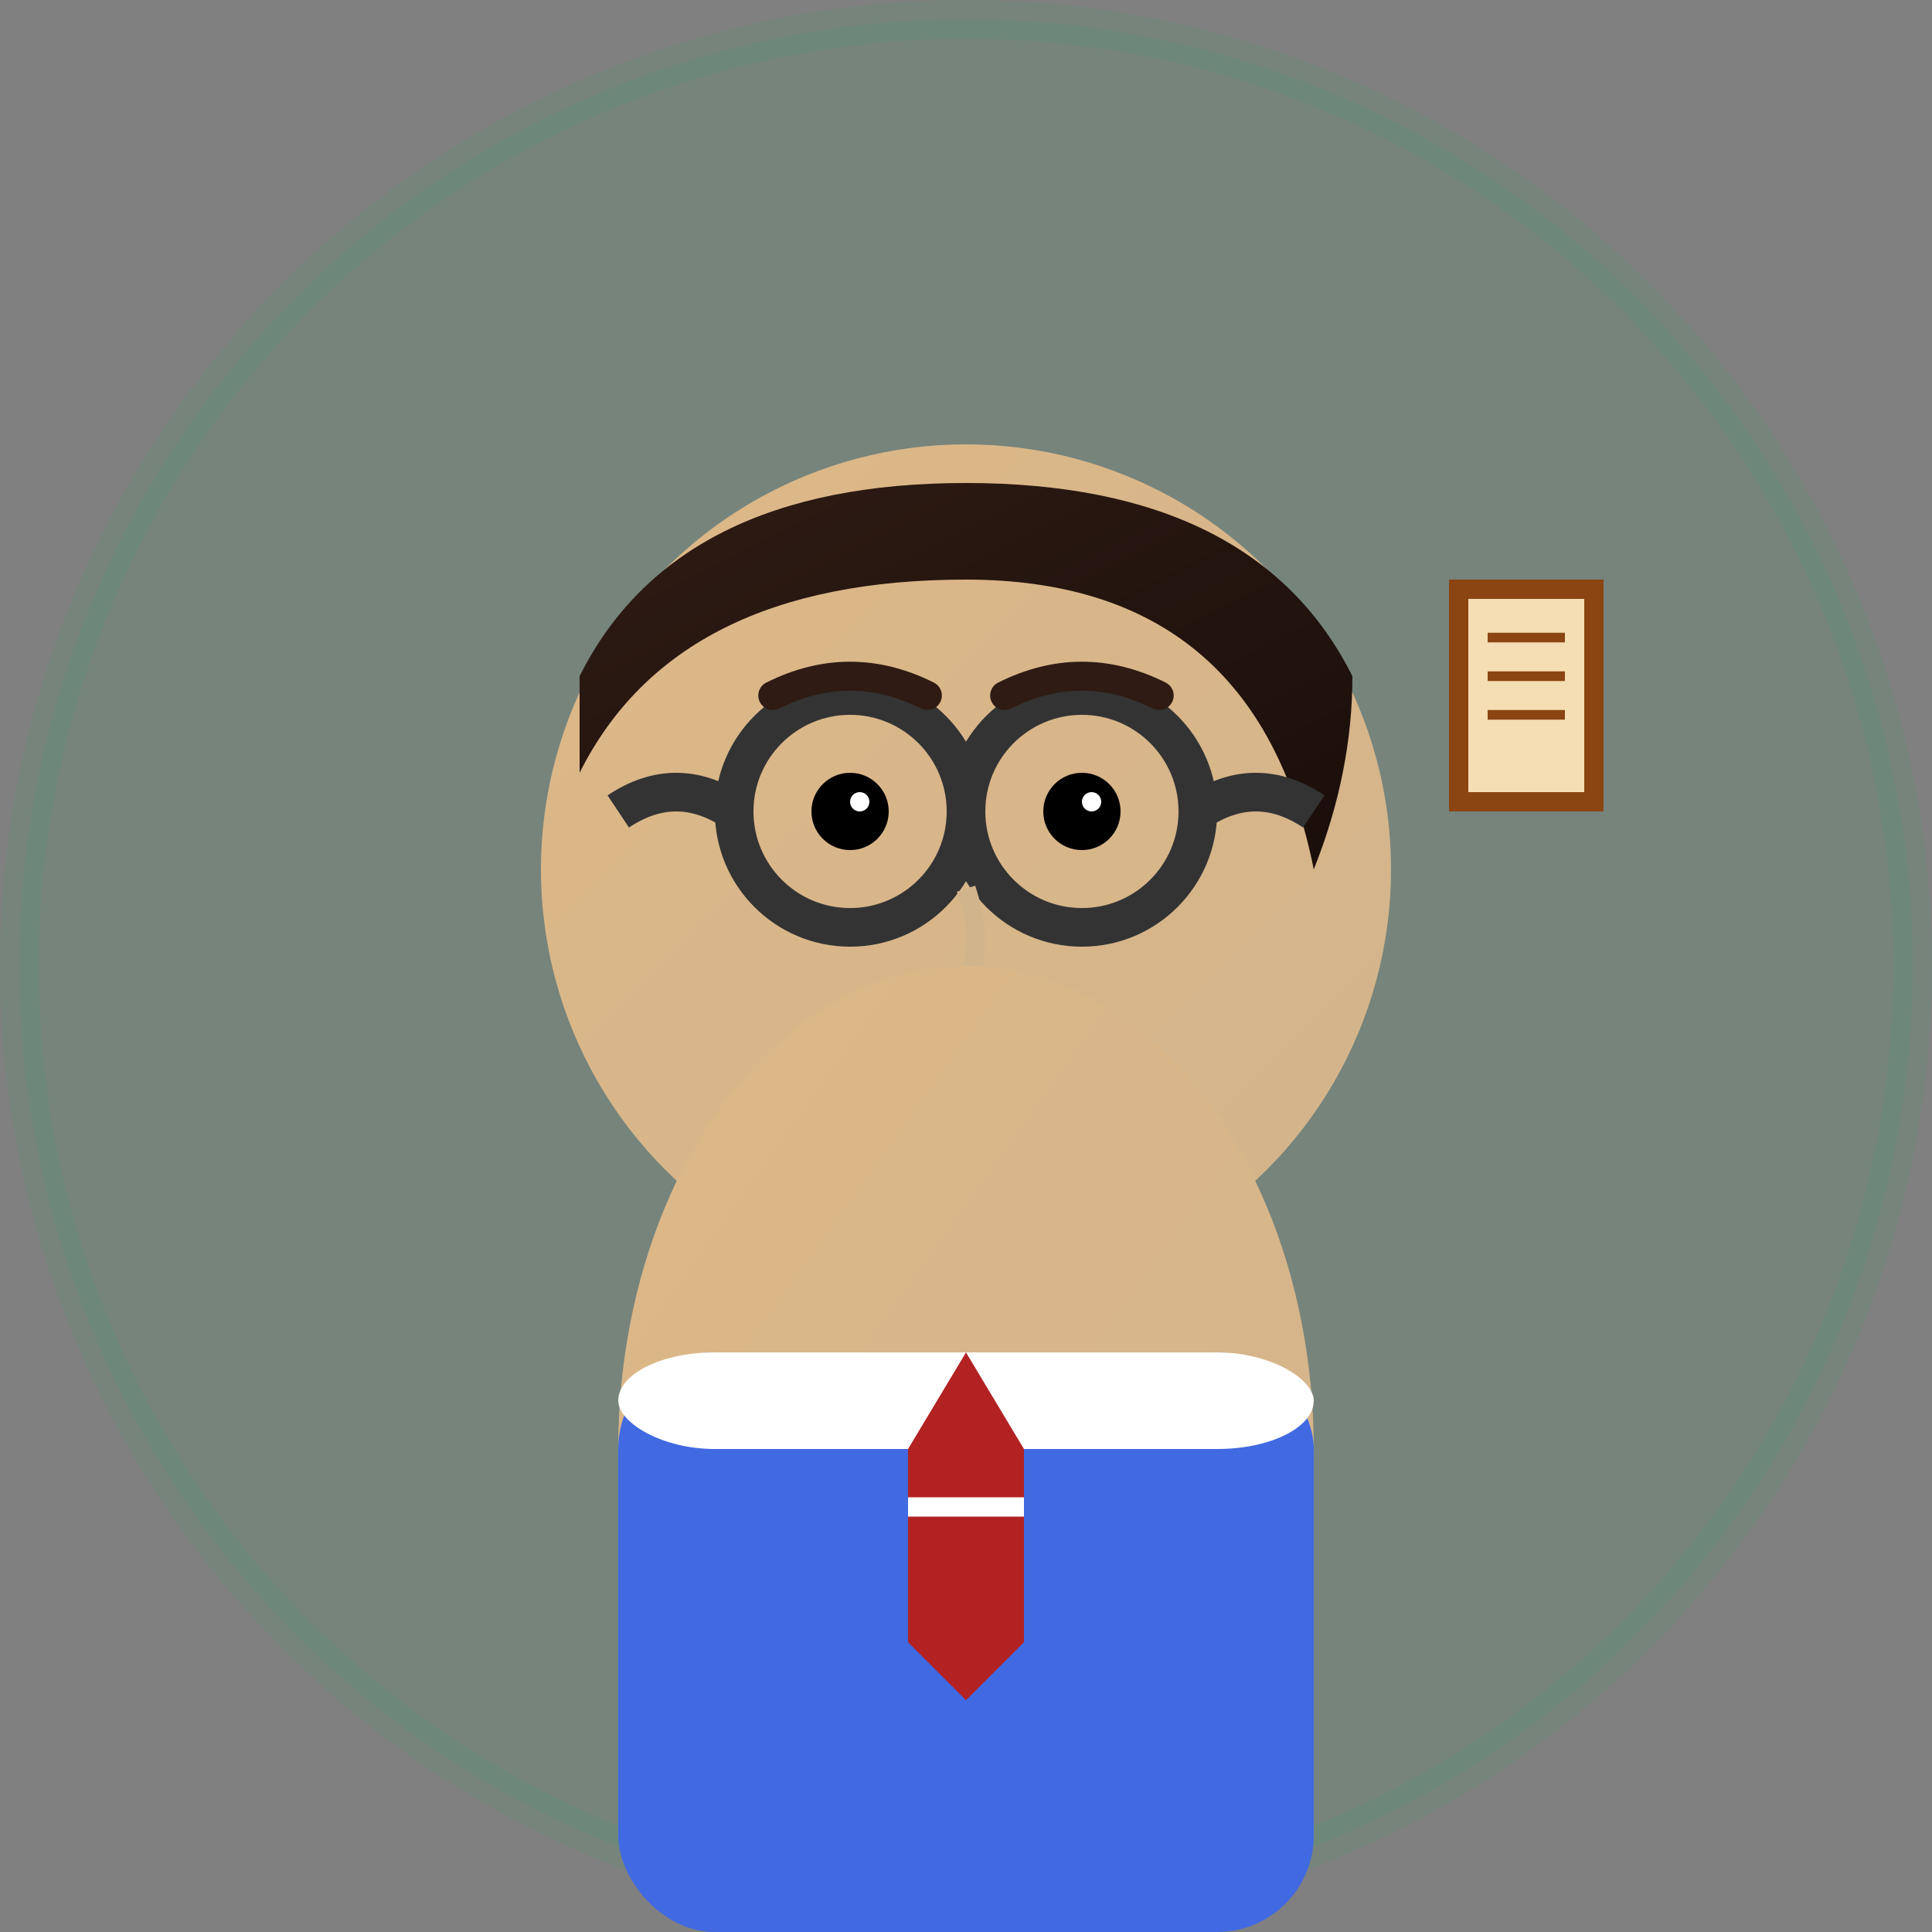 <svg xmlns="http://www.w3.org/2000/svg" viewBox="0 0 100 100">
  <rect x="0" y="0" width="100" height="100" fill="#808080" stroke="none"/>
  <defs>
    <linearGradient id="skin" x1="0%" y1="0%" x2="100%" y2="100%">
      <stop offset="0%" stop-color="#DEB887"/>
      <stop offset="100%" stop-color="#D2B48C"/>
    </linearGradient>
    <linearGradient id="hair" x1="0%" y1="0%" x2="100%" y2="100%">
      <stop offset="0%" stop-color="#2F1B14"/>
      <stop offset="100%" stop-color="#1A0E0A"/>
    </linearGradient>
  </defs>
  
  <!-- Background circle -->
  <circle cx="50" cy="50" r="49" fill="#27ae60" opacity="0.1" stroke="#27ae60" stroke-width="2"/>
  
  <!-- Face -->
  <circle cx="50" cy="45" r="22" fill="url(#skin)"/>
  
  <!-- Hair (neat, teacher-like) -->
  <path d="M 30 35 Q 35 25 50 25 Q 65 25 70 35 Q 70 40 68 45 Q 65 30 50 30 Q 35 30 30 40 Z" fill="url(#hair)"/>
  
  <!-- Glasses (teacher symbol) -->
  <circle cx="44" cy="42" r="6" fill="none" stroke="#333" stroke-width="2"/>
  <circle cx="56" cy="42" r="6" fill="none" stroke="#333" stroke-width="2"/>
  <path d="M 50 42 L 50 40" stroke="#333" stroke-width="2"/>
  <path d="M 38 42 Q 35 40 32 42" stroke="#333" stroke-width="2" fill="none"/>
  <path d="M 62 42 Q 65 40 68 42" stroke="#333" stroke-width="2" fill="none"/>
  
  <!-- Eyes behind glasses -->
  <circle cx="44" cy="42" r="2" fill="#000"/>
  <circle cx="56" cy="42" r="2" fill="#000"/>
  <circle cx="44.5" cy="41.5" r="0.5" fill="#fff"/>
  <circle cx="56.5" cy="41.5" r="0.5" fill="#fff"/>
  
  <!-- Eyebrows -->
  <path d="M 40 36 Q 44 34 48 36" stroke="#2F1B14" stroke-width="1.5" fill="none" stroke-linecap="round"/>
  <path d="M 52 36 Q 56 34 60 36" stroke="#2F1B14" stroke-width="1.5" fill="none" stroke-linecap="round"/>
  
  <!-- Nose -->
  <path d="M 50 46 Q 51 49 50 51" stroke="#D2B48C" stroke-width="1" fill="none"/>
  
  <!-- Mouth (gentle smile) -->
  <path d="M 46 54 Q 50 56 54 54" stroke="#8B4513" stroke-width="1.5" fill="none" stroke-linecap="round"/>
  
  <!-- Neck/Shoulders -->
  <ellipse cx="50" cy="75" rx="18" ry="25" fill="url(#skin)"/>
  
  <!-- Shirt (professional) -->
  <rect x="32" y="70" width="36" height="30" rx="5" fill="#4169E1"/>
  <rect x="32" y="70" width="36" height="5" rx="5" fill="#fff"/>
  
  <!-- Tie -->
  <polygon points="50,70 47,75 47,85 50,88 53,85 53,75" fill="#B22222"/>
  <path d="M 47 78 L 53 78" stroke="#fff" stroke-width="1"/>
  
  <!-- Book (teacher symbol) -->
  <g transform="translate(75,30)">
    <rect x="0" y="0" width="8" height="12" fill="#8B4513"/>
    <rect x="1" y="1" width="6" height="10" fill="#F5DEB3"/>
    <path d="M 2 3 L 6 3" stroke="#8B4513" stroke-width="0.5"/>
    <path d="M 2 5 L 6 5" stroke="#8B4513" stroke-width="0.5"/>
    <path d="M 2 7 L 6 7" stroke="#8B4513" stroke-width="0.5"/>
  </g>
</svg>